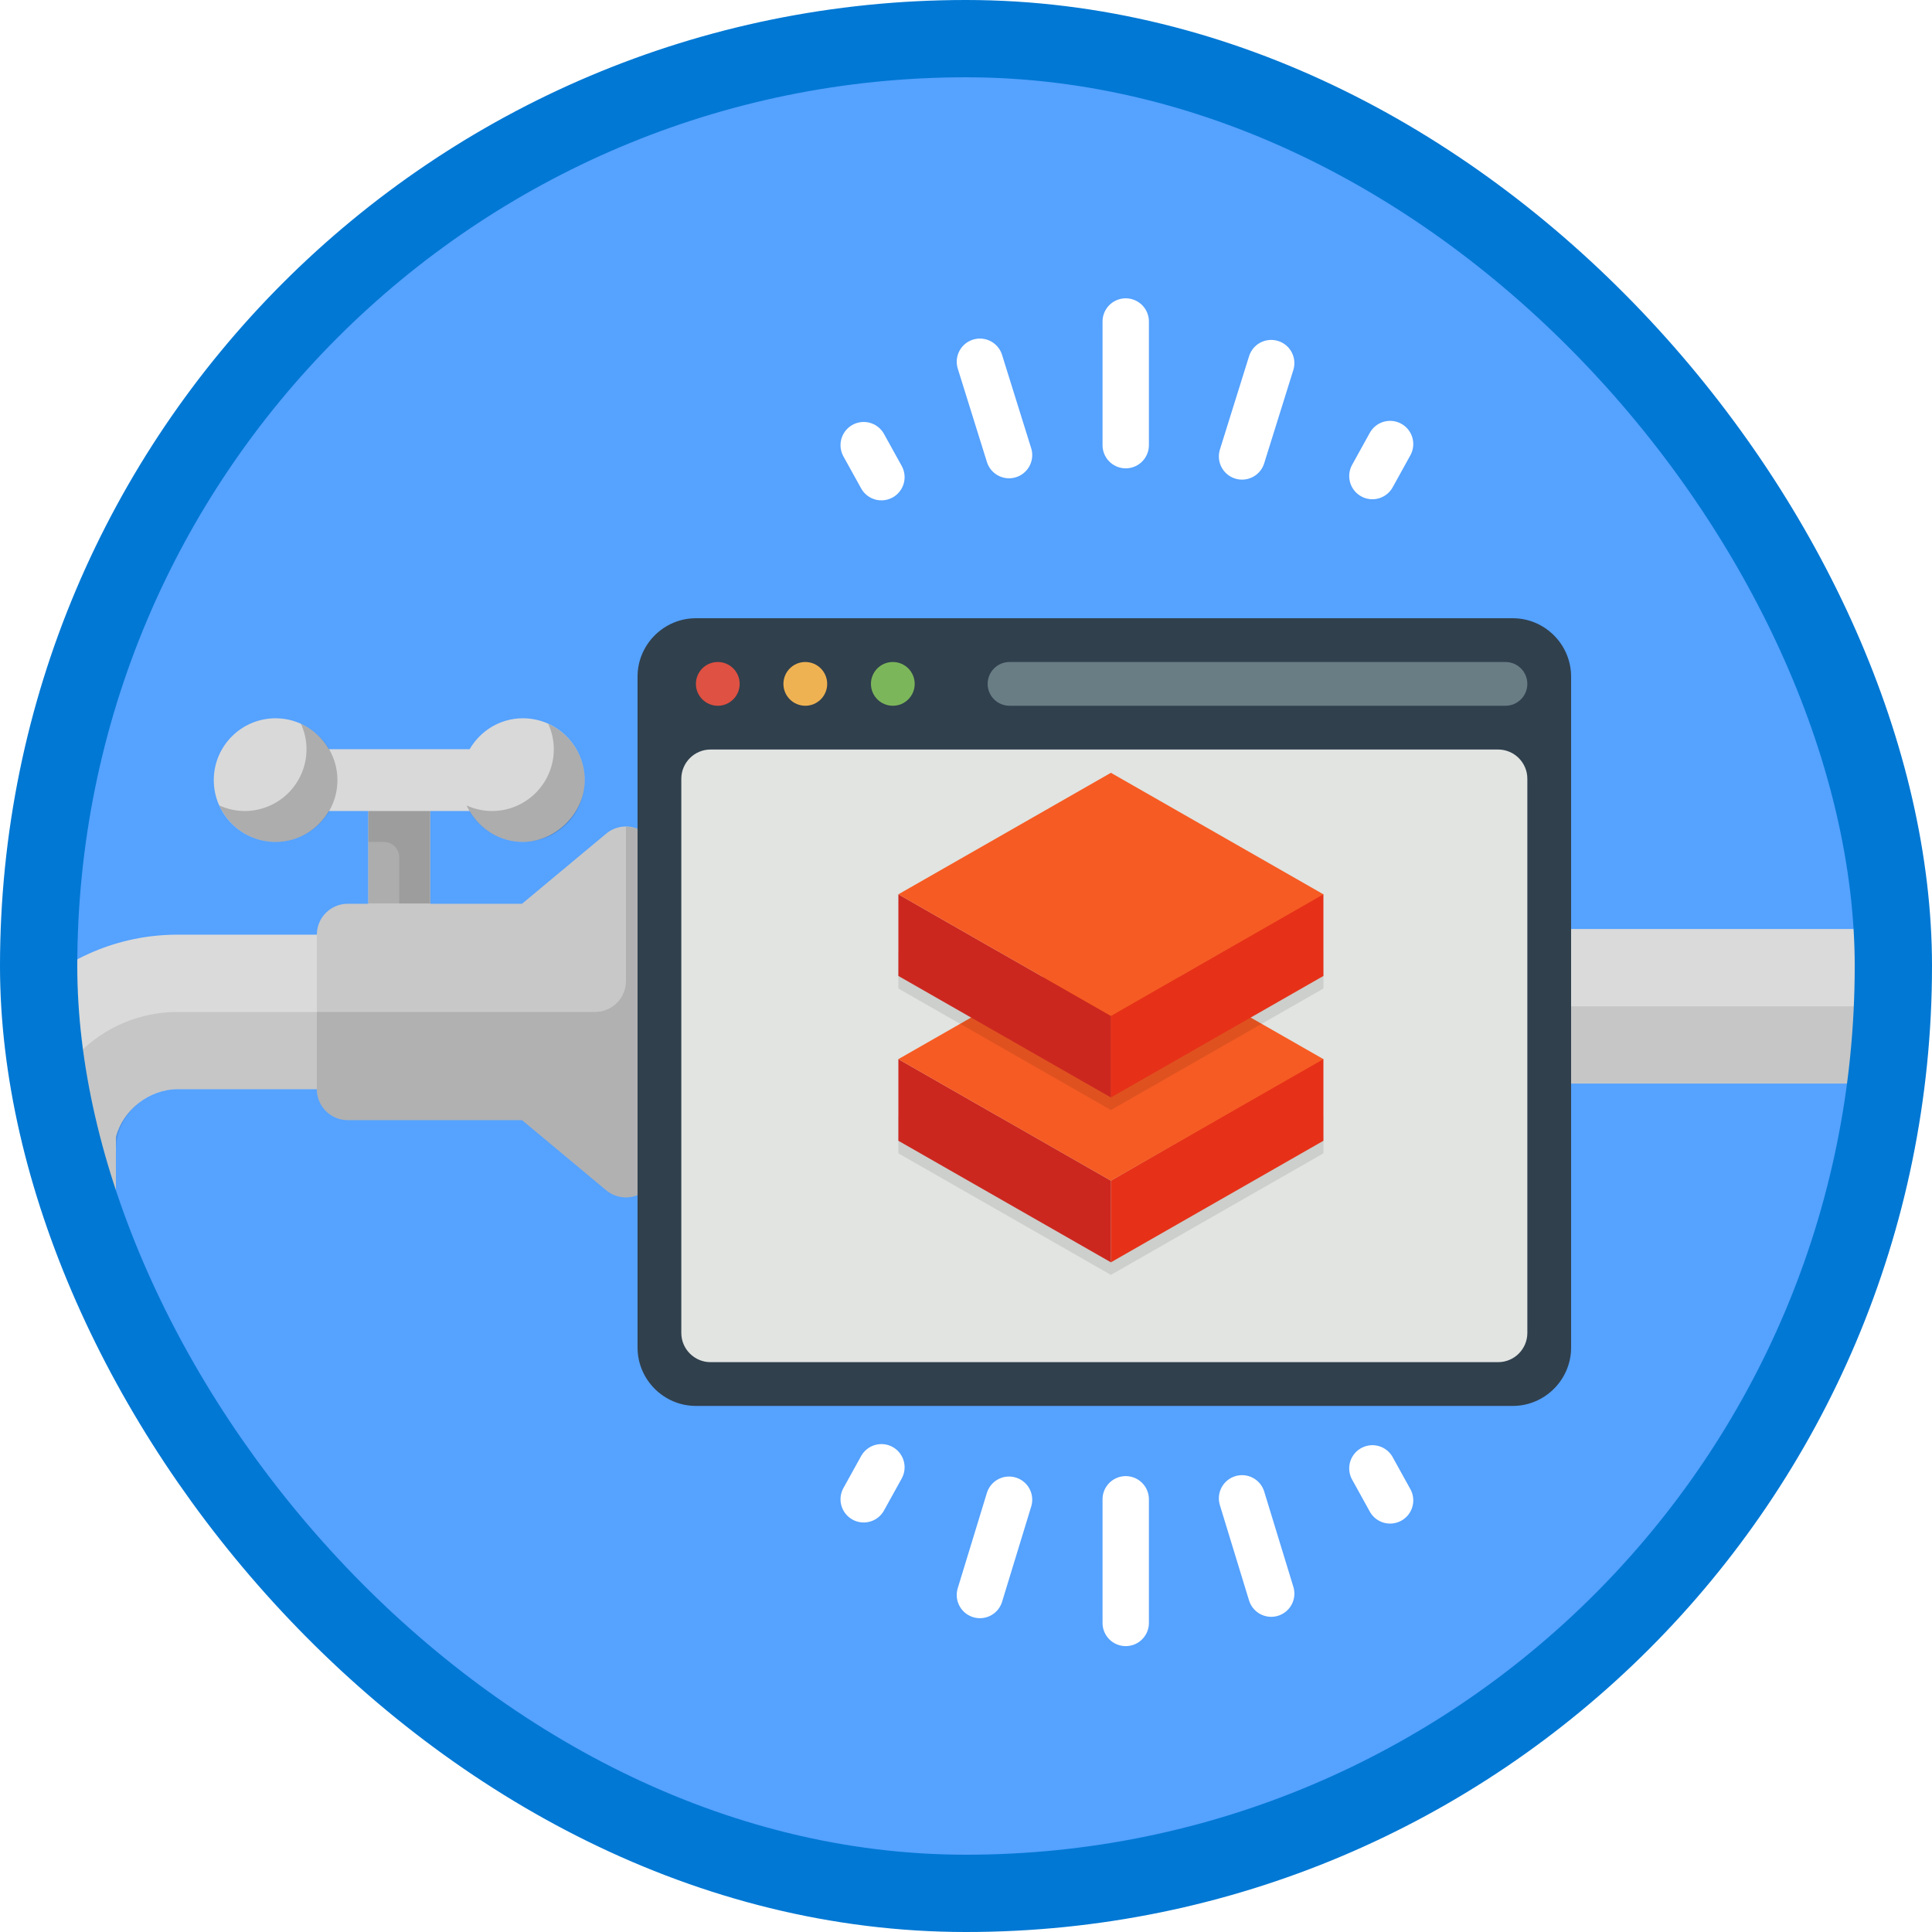 <?xml version="1.0" encoding="UTF-8"?>
<svg width="100px" height="100px" viewBox="0 0 100 100" version="1.1" xmlns="http://www.w3.org/2000/svg" xmlns:xlink="http://www.w3.org/1999/xlink">
    <!-- Generator: Sketch 52.2 (67145) - http://www.bohemiancoding.com/sketch -->
    <title>Modern Data Warehouse/create-data-pipelines-using-databricks-delta Copy</title>
    <desc>Created with Sketch.</desc>
    <defs>
        <rect id="path-1" x="0" y="0" width="96" height="96" rx="48"></rect>
        <filter x="-9.8%" y="-44.4%" width="119.5%" height="188.9%" filterUnits="objectBoundingBox" id="filter-3">
            <feOffset dx="0" dy="2" in="SourceAlpha" result="shadowOffsetOuter1"></feOffset>
            <feColorMatrix values="0 0 0 0 0   0 0 0 0 0   0 0 0 0 0  0 0 0 0.104 0" type="matrix" in="shadowOffsetOuter1" result="shadowMatrixOuter1"></feColorMatrix>
            <feMerge>
                <feMergeNode in="shadowMatrixOuter1"></feMergeNode>
                <feMergeNode in="SourceGraphic"></feMergeNode>
            </feMerge>
        </filter>
        <filter x="-11.1%" y="-6.1%" width="122.2%" height="112.1%" filterUnits="objectBoundingBox" id="filter-4">
            <feOffset dx="0" dy="2" in="SourceAlpha" result="shadowOffsetOuter1"></feOffset>
            <feColorMatrix values="0 0 0 0 0   0 0 0 0 0   0 0 0 0 0  0 0 0 0.104 0" type="matrix" in="shadowOffsetOuter1" result="shadowMatrixOuter1"></feColorMatrix>
            <feMerge>
                <feMergeNode in="shadowMatrixOuter1"></feMergeNode>
                <feMergeNode in="SourceGraphic"></feMergeNode>
            </feMerge>
        </filter>
        <filter x="-8.2%" y="-9.8%" width="116.3%" height="119.5%" filterUnits="objectBoundingBox" id="filter-5">
            <feOffset dx="0" dy="2" in="SourceAlpha" result="shadowOffsetOuter1"></feOffset>
            <feColorMatrix values="0 0 0 0 0   0 0 0 0 0   0 0 0 0 0  0 0 0 0.101 0" type="matrix" in="shadowOffsetOuter1" result="shadowMatrixOuter1"></feColorMatrix>
            <feMerge>
                <feMergeNode in="shadowMatrixOuter1"></feMergeNode>
                <feMergeNode in="SourceGraphic"></feMergeNode>
            </feMerge>
        </filter>
    </defs>
    <g id="Badges" stroke="none" stroke-width="1" fill="none" fill-rule="evenodd">
        <g id="Modern-Data-Warehouse" transform="translate(-579, -1329)">
            <g id="Modern-Data-Warehouse/create-data-pipelines-using-databricks-delta-Copy" transform="translate(579, 1329)">
                <g id="Mask" transform="translate(2, 2)">
                    <mask id="mask-2" fill="white">
                        <use xlink:href="#path-1"></use>
                    </mask>
                    <use id="BG" fill="#55A2FF" xlink:href="#path-1"></use>
                    <g id="Pipe" filter="url(#filter-3)" mask="url(#mask-2)">
                        <g transform="translate(69, 44)">
                            <polygon id="Fill-68" fill="#DADADA" points="0.362 8.085 40.362 8.085 40.362 0.085 0.362 0.085"></polygon>
                            <polygon id="Fill-69" fill-opacity="0.09" fill="#000000" points="0.362 8.085 40.362 8.085 40.362 4.085 0.362 4.085"></polygon>
                        </g>
                    </g>
                    <g id="sparks" mask="url(#mask-2)" stroke-linecap="round">
                        <g transform="translate(56, 48) rotate(-90) translate(-56, -48) translate(21, 33)">
                            <g id="Group" transform="translate(5.332, 15.119) rotate(-90) translate(-5.332, -15.119) translate(-9.168, 10.119)">
                                <path d="M14.352,7.065 L14.352,0.665" id="Line" stroke="#FFFFFF" stroke-width="2.4"></path>
                                <path d="M26.997,8.722 L27.914,7.065" id="Line-Copy-2" stroke="#FFFFFF" stroke-width="2.4"></path>
                                <path d="M0.668,8.722 L1.584,7.065" id="Line-Copy-3" stroke="#FFFFFF" stroke-width="2.4" transform="translate(1.186, 7.865) scale(1, -1) translate(-1.186, -7.865) "></path>
                                <path d="M8.331,7.114 L6.822,2.182 L8.331,7.114 Z" id="Line" stroke="#FFFFFF" stroke-width="2.4" stroke-linejoin="round"></path>
                                <path d="M21.899,2.111 L20.391,7.043 L21.899,2.111 Z" id="Line-Copy" stroke="#FFFFFF" stroke-width="2.4" stroke-linejoin="round"></path>
                            </g>
                            <g id="Group-Copy" transform="translate(64.024, 15.119) scale(-1, 1) rotate(-90) translate(-64.024, -15.119) translate(49.524, 10.119)">
                                <path d="M14.352,7.065 L14.352,0.665" id="Line" stroke="#FFFFFF" stroke-width="2.4"></path>
                                <path d="M26.997,8.722 L27.914,7.065" id="Line-Copy-2" stroke="#FFFFFF" stroke-width="2.4"></path>
                                <path d="M0.668,8.722 L1.584,7.065" id="Line-Copy-3" stroke="#FFFFFF" stroke-width="2.4" transform="translate(1.186, 7.865) scale(1, -1) translate(-1.186, -7.865) "></path>
                                <path d="M8.331,7.649 L6.822,2.818 L8.331,7.649 Z" id="Line" stroke="#FFFFFF" stroke-width="2.4" stroke-linejoin="round"></path>
                                <path d="M21.899,2.748 L20.391,7.58 L21.899,2.748 Z" id="Line-Copy" stroke="#FFFFFF" stroke-width="2.4" stroke-linejoin="round"></path>
                            </g>
                        </g>
                    </g>
                    <g id="Knob-Pipe" filter="url(#filter-4)" mask="url(#mask-2)">
                        <g transform="translate(-4, 33)">
                            <g id="Group-4" stroke-width="1" fill="none" transform="translate(12.676, 0.178)">
                                <path d="M16.389,0 C15.208,0 14.188,0.648 13.633,1.6 L6.345,1.6 C5.791,0.648 4.771,0 3.589,0 C1.822,0 0.389,1.433 0.389,3.2 C0.389,4.967 1.822,6.4 3.589,6.4 C4.771,6.4 5.791,5.752 6.345,4.8 L8.389,4.8 L8.389,9.6 C8.389,10.483 9.105,11.2 9.989,11.2 C10.872,11.2 11.589,10.483 11.589,9.6 L11.589,4.8 L13.633,4.8 C14.188,5.752 15.208,6.4 16.389,6.4 C18.033,6.4 19.589,4.967 19.589,3.2 C19.589,1.433 18.156,0 16.389,0" id="Fill-64" fill="#D9D9D9"></path>
                                <polygon id="Fill-66" fill="#ADADAD" points="8.389 9.6 11.589 9.6 11.589 4.8 8.389 4.8"></polygon>
                                <path d="M9.989,4.8 L8.389,4.8 L8.389,6.4 L9.189,6.4 C9.631,6.4 9.989,6.758 9.989,7.2 L9.989,9.6 L11.589,9.6 L11.589,4.8 L9.989,4.8" id="Fill-67" fill-opacity="0.09" fill="#000000"></path>
                                <path d="M17.701,0.288 C17.883,0.689 17.989,1.131 17.989,1.6 C17.989,3.367 16.556,4.8 14.789,4.8 C14.32,4.8 13.878,4.694 13.477,4.512 C13.979,5.623 15.091,6.4 16.389,6.4 C18.156,6.4 19.589,4.967 19.589,3.2 C19.589,1.902 18.812,0.79 17.701,0.288" id="Fill-70" fill-opacity="0.204" fill="#000000"></path>
                                <path d="M4.901,0.288 C5.083,0.689 5.189,1.131 5.189,1.6 C5.189,3.367 3.756,4.8 1.989,4.8 C1.52,4.8 1.078,4.694 0.677,4.512 C1.179,5.623 2.291,6.4 3.589,6.4 C5.356,6.4 6.789,4.967 6.789,3.2 C6.789,1.902 6.012,0.79 4.901,0.288" id="Fill-71" fill-opacity="0.204" fill="#000000"></path>
                            </g>
                            <path d="M35.078,5.929 C34.516,5.667 33.851,5.752 33.376,6.149 L29.021,9.778 L20,9.778 C19.116,9.778 18.4,10.494 18.4,11.378 L18.4,19.378 C18.4,20.262 19.116,20.978 20,20.978 L29.021,20.978 L33.376,24.607 C33.669,24.852 34.033,24.978 34.4,24.978 C34.63,24.978 34.862,24.929 35.078,24.827 C35.641,24.564 36,23.999 36,23.378 L36,7.378 C36,6.757 35.641,6.193 35.078,5.929" id="Fill-65" fill="#C8C8C8"></path>
                            <path d="M2.3224065e-28,22.578 L0,65.498 L8,65.498 L8,21.845 C8.357,20.467 9.71,19.378 11.2,19.378 L18.4,19.378 L18.4,11.378 L11.2,11.378 C5.014,11.378 2.3224065e-28,16.393 2.3224065e-28,22.578 Z" id="Fill-68" fill="#DADADA"></path>
                            <path d="M4,22.578 L4,65.498 L8,65.498 L8,22.578 C8,20.811 9.433,19.378 11.2,19.378 L18.4,19.378 L18.4,15.378 L11.2,15.378 C7.223,15.378 4,18.601 4,22.578 Z" id="Fill-69" fill-opacity="0.09" fill="#000000"></path>
                            <path d="M35.078,5.929 C34.862,5.828 34.63,5.794 34.4,5.794 L34.4,13.778 C34.4,14.662 33.684,15.378 32.8,15.378 L18.4,15.378 L18.4,19.378 C18.4,20.262 19.116,20.978 20,20.978 L29.021,20.978 L33.376,24.607 C33.669,24.852 34.033,24.978 34.4,24.978 C34.63,24.978 34.862,24.929 35.078,24.827 C35.641,24.564 36,23.999 36,23.378 L36,7.378 C36,6.757 35.641,6.193 35.078,5.929" id="Fill-72" fill-opacity="0.116" fill="#000000"></path>
                        </g>
                    </g>
                    <g id="Computer" filter="url(#filter-5)" mask="url(#mask-2)">
                        <g transform="translate(31, 28)">
                            <path d="M3.02,40.77 C1.359,40.77 0,39.411 0,37.75 L0,3.02 C0,1.359 1.359,0 3.02,0 L45.3,0 C46.961,0 48.32,1.359 48.32,3.02 L48.32,37.75 C48.32,39.411 46.961,40.77 45.3,40.77 L3.02,40.77" id="Fill-1456" fill="#30404D"></path>
                            <path d="M3.775,38.505 C2.945,38.505 2.265,37.826 2.265,36.995 L2.265,8.305 C2.265,7.475 2.945,6.795 3.775,6.795 L44.545,6.795 C45.376,6.795 46.055,7.475 46.055,8.305 L46.055,36.995 C46.055,37.826 45.376,38.505 44.545,38.505 L3.775,38.505" id="Fill-1457" fill="#E1E4E1"></path>
                            <path d="M3.02,3.398 C3.02,2.772 3.527,2.265 4.153,2.265 C4.778,2.265 5.285,2.772 5.285,3.398 C5.285,4.023 4.778,4.53 4.153,4.53 C3.527,4.53 3.02,4.023 3.02,3.398" id="Fill-1458" fill="#DF5142"></path>
                            <path d="M7.55,3.398 C7.55,2.772 8.057,2.265 8.683,2.265 C9.308,2.265 9.815,2.772 9.815,3.398 C9.815,4.023 9.308,4.53 8.683,4.53 C8.057,4.53 7.55,4.023 7.55,3.398" id="Fill-1459" fill="#EFB252"></path>
                            <path d="M12.08,3.398 C12.08,2.772 12.587,2.265 13.213,2.265 C13.838,2.265 14.345,2.772 14.345,3.398 C14.345,4.023 13.838,4.53 13.213,4.53 C12.587,4.53 12.08,4.023 12.08,3.398" id="Fill-1460" fill="#7CB65A"></path>
                            <path d="M44.923,4.53 L19.253,4.53 C18.627,4.53 18.12,4.023 18.12,3.398 C18.12,2.772 18.627,2.265 19.253,2.265 L44.923,2.265 C45.548,2.265 46.055,2.772 46.055,3.398 C46.055,4.023 45.548,4.53 44.923,4.53" id="Fill-1461" fill="#697D85"></path>
                        </g>
                    </g>
                    <g id="Databricks" mask="url(#mask-2)">
                        <g transform="translate(44.5, 38)">
                            <g id="Lower" transform="translate(0, 8.531)">
                                <polygon id="Shadow" fill-opacity="0.094" fill="#000000" fill-rule="nonzero" points="2.28983499e-16 11.165 0 9.244 22 9.244 22 11.165 11 17.456"></polygon>
                                <polygon id="Rectangle-8" fill="#E63118" fill-rule="nonzero" points="22 6.289 22 10.515 11 16.806 11 12.581 21.916 6.29"></polygon>
                                <polygon id="Rectangle-8" fill="#CC271F" fill-rule="nonzero" points="11 12.581 11 16.806 0 10.515 0 6.289"></polygon>
                                <polygon id="Rectangle-8" fill="#F65B23" fill-rule="nonzero" points="0 6.29 11 0 22 6.29 11 12.581"></polygon>
                            </g>
                            <g id="Top">
                                <polygon id="Shadow" fill-opacity="0.094" fill="#000000" fill-rule="nonzero" points="2.28983499e-16 11.165 0 9.244 22 9.244 22 11.165 11 17.456"></polygon>
                                <polygon id="Rectangle-8" fill="#E63118" fill-rule="nonzero" points="22 6.289 22 10.515 11 16.806 11 12.581 21.916 6.29"></polygon>
                                <polygon id="Rectangle-8" fill="#CC271F" fill-rule="nonzero" points="11 12.581 11 16.806 0 10.515 0 6.289"></polygon>
                                <polygon id="Rectangle-8" fill="#F65B23" fill-rule="nonzero" points="0 6.29 11 0 22 6.29 11 12.581"></polygon>
                            </g>
                        </g>
                    </g>
                </g>
                <g id="Azure-Border" stroke="#0078D4" stroke-width="4">
                    <rect x="2" y="2" width="96" height="96" rx="48"></rect>
                </g>
            </g>
        </g>
    </g>
</svg>